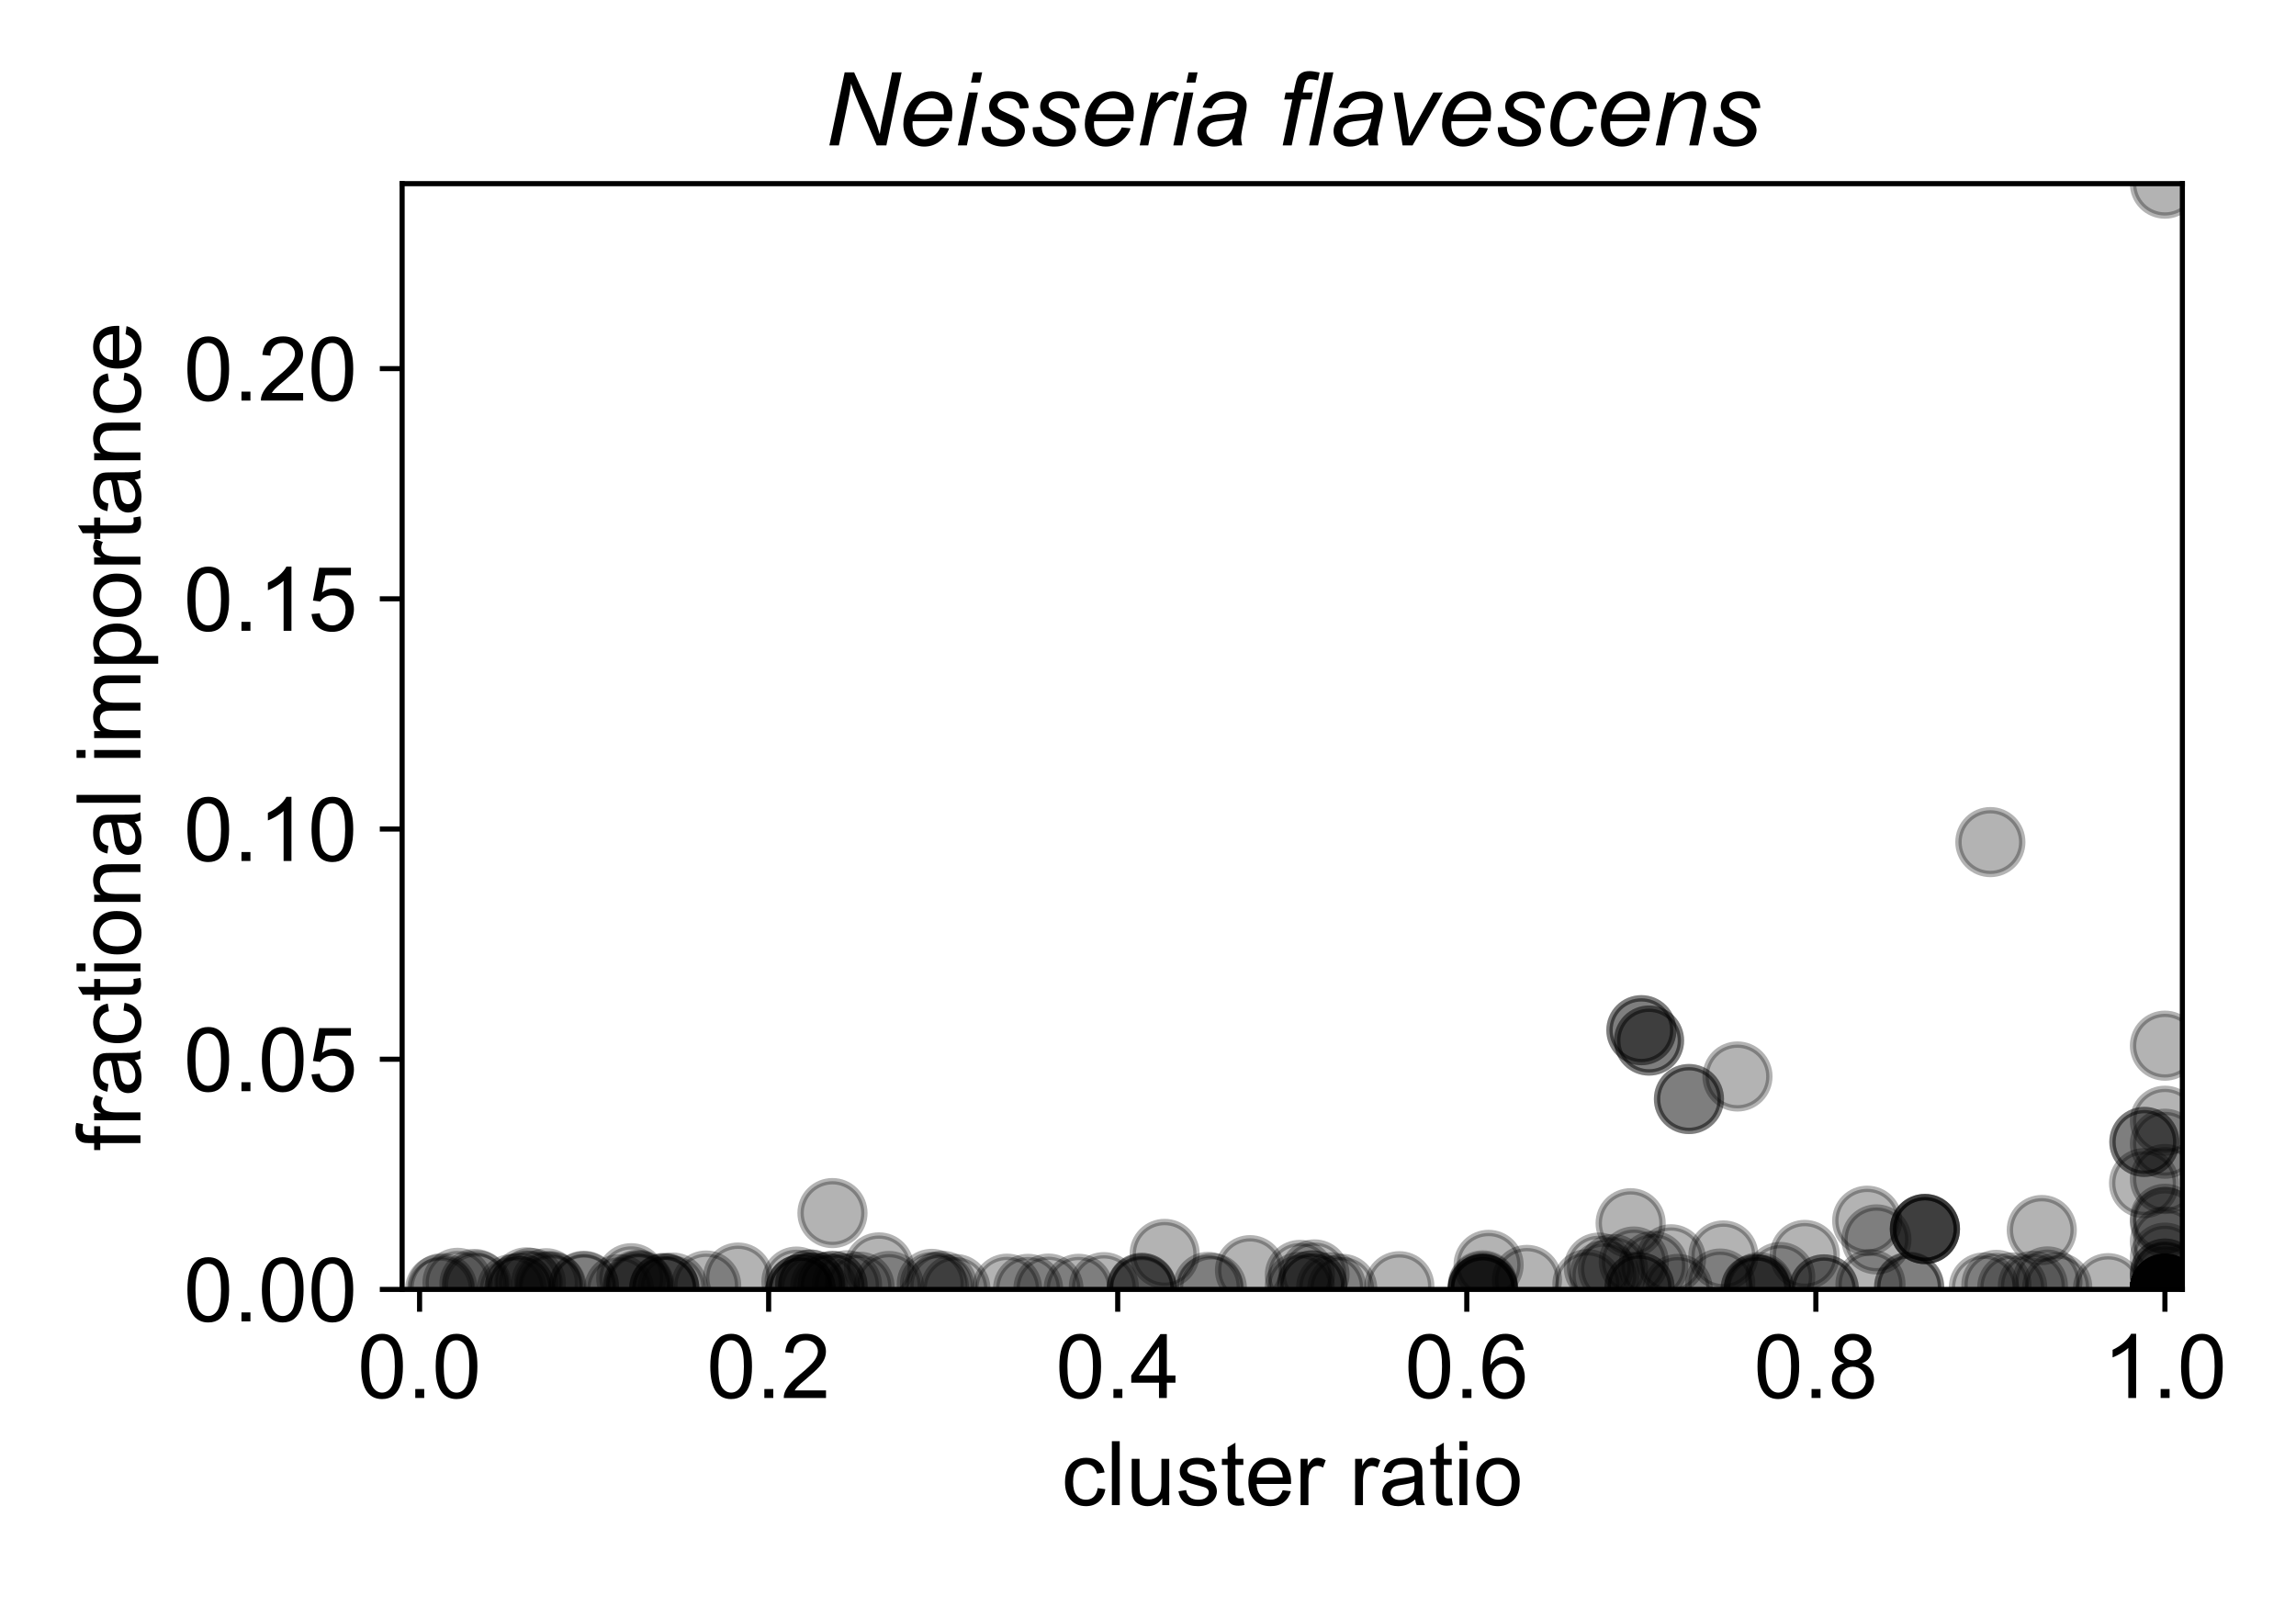<?xml version="1.0" encoding="utf-8" standalone="no"?>
<!DOCTYPE svg PUBLIC "-//W3C//DTD SVG 1.1//EN"
  "http://www.w3.org/Graphics/SVG/1.1/DTD/svg11.dtd">
<!-- Created with matplotlib (https://matplotlib.org/) -->
<svg height="252pt" version="1.1" viewBox="0 0 360 252" width="360pt" xmlns="http://www.w3.org/2000/svg" xmlns:xlink="http://www.w3.org/1999/xlink">
 <defs>
  <style type="text/css">
*{stroke-linecap:butt;stroke-linejoin:round;}
  </style>
 </defs>
 <g id="figure_1">
  <g id="patch_1">
   <path d="M 0 252 
L 360 252 
L 360 0 
L 0 0 
z
" style="fill:#ffffff;"/>
  </g>
  <g id="axes_1">
   <g id="patch_2">
    <path d="M 63.05 202.2 
L 342.185 202.2 
L 342.185 28.8 
L 63.05 28.8 
z
" style="fill:#ffffff;"/>
   </g>
   <g id="PathCollection_1">
    <defs>
     <path d="M 0 5 
C 1.326 5 2.598 4.473 3.536 3.536 
C 4.473 2.598 5 1.326 5 0 
C 5 -1.326 4.473 -2.598 3.536 -3.536 
C 2.598 -4.473 1.326 -5 0 -5 
C -1.326 -5 -2.598 -4.473 -3.536 -3.536 
C -4.473 -2.598 -5 -1.326 -5 0 
C -5 1.326 -4.473 2.598 -3.536 3.536 
C -2.598 4.473 -1.326 5 0 5 
z
" id="mc95919afbd" style="stroke:#000000;stroke-opacity:0.3;"/>
    </defs>
    <g clip-path="url(#p72f6085688)">
     <use style="fill-opacity:0.3;stroke:#000000;stroke-opacity:0.3;" x="339.449" xlink:href="#mc95919afbd" y="202.146"/>
     <use style="fill-opacity:0.3;stroke:#000000;stroke-opacity:0.3;" x="179.02" xlink:href="#mc95919afbd" y="201.962"/>
     <use style="fill-opacity:0.3;stroke:#000000;stroke-opacity:0.3;" x="339.449" xlink:href="#mc95919afbd" y="202.14"/>
     <use style="fill-opacity:0.3;stroke:#000000;stroke-opacity:0.3;" x="339.449" xlink:href="#mc95919afbd" y="202.019"/>
     <use style="fill-opacity:0.3;stroke:#000000;stroke-opacity:0.3;" x="195.995" xlink:href="#mc95919afbd" y="199.182"/>
     <use style="fill-opacity:0.3;stroke:#000000;stroke-opacity:0.3;" x="98.975" xlink:href="#mc95919afbd" y="200.442"/>
     <use style="fill-opacity:0.3;stroke:#000000;stroke-opacity:0.3;" x="339.449" xlink:href="#mc95919afbd" y="202.2"/>
     <use style="fill-opacity:0.3;stroke:#000000;stroke-opacity:0.3;" x="219.41" xlink:href="#mc95919afbd" y="201.699"/>
     <use style="fill-opacity:0.3;stroke:#000000;stroke-opacity:0.3;" x="115.721" xlink:href="#mc95919afbd" y="200.34"/>
     <use style="fill-opacity:0.3;stroke:#000000;stroke-opacity:0.3;" x="250.688" xlink:href="#mc95919afbd" y="198.779"/>
     <use style="fill-opacity:0.3;stroke:#000000;stroke-opacity:0.3;" x="339.449" xlink:href="#mc95919afbd" y="199.71"/>
     <use style="fill-opacity:0.3;stroke:#000000;stroke-opacity:0.3;" x="161.194" xlink:href="#mc95919afbd" y="202.112"/>
     <use style="fill-opacity:0.3;stroke:#000000;stroke-opacity:0.3;" x="205.758" xlink:href="#mc95919afbd" y="201.567"/>
     <use style="fill-opacity:0.3;stroke:#000000;stroke-opacity:0.3;" x="179.02" xlink:href="#mc95919afbd" y="202.118"/>
     <use style="fill-opacity:0.3;stroke:#000000;stroke-opacity:0.3;" x="256.17" xlink:href="#mc95919afbd" y="197.822"/>
     <use style="fill-opacity:0.3;stroke:#000000;stroke-opacity:0.3;" x="339.449" xlink:href="#mc95919afbd" y="202.105"/>
     <use style="fill-opacity:0.3;stroke:#000000;stroke-opacity:0.3;" x="339.449" xlink:href="#mc95919afbd" y="202.184"/>
     <use style="fill-opacity:0.3;stroke:#000000;stroke-opacity:0.3;" x="285.972" xlink:href="#mc95919afbd" y="202.2"/>
     <use style="fill-opacity:0.3;stroke:#000000;stroke-opacity:0.3;" x="339.449" xlink:href="#mc95919afbd" y="202.166"/>
     <use style="fill-opacity:0.3;stroke:#000000;stroke-opacity:0.3;" x="312.078" xlink:href="#mc95919afbd" y="132.053"/>
     <use style="fill-opacity:0.3;stroke:#000000;stroke-opacity:0.3;" x="339.449" xlink:href="#mc95919afbd" y="202.2"/>
     <use style="fill-opacity:0.3;stroke:#000000;stroke-opacity:0.3;" x="263.054" xlink:href="#mc95919afbd" y="202.126"/>
     <use style="fill-opacity:0.3;stroke:#000000;stroke-opacity:0.3;" x="206.105" xlink:href="#mc95919afbd" y="199.848"/>
     <use style="fill-opacity:0.3;stroke:#000000;stroke-opacity:0.3;" x="251.557" xlink:href="#mc95919afbd" y="199.989"/>
     <use style="fill-opacity:0.3;stroke:#000000;stroke-opacity:0.3;" x="125.543" xlink:href="#mc95919afbd" y="202.2"/>
     <use style="fill-opacity:0.3;stroke:#000000;stroke-opacity:0.3;" x="320.138" xlink:href="#mc95919afbd" y="192.887"/>
     <use style="fill-opacity:0.3;stroke:#000000;stroke-opacity:0.3;" x="100.279" xlink:href="#mc95919afbd" y="201.644"/>
     <use style="fill-opacity:0.3;stroke:#000000;stroke-opacity:0.3;" x="91.553" xlink:href="#mc95919afbd" y="201.726"/>
     <use style="fill-opacity:0.3;stroke:#000000;stroke-opacity:0.3;" x="279.13" xlink:href="#mc95919afbd" y="200.25"/>
     <use style="fill-opacity:0.3;stroke:#000000;stroke-opacity:0.3;" x="100.034" xlink:href="#mc95919afbd" y="201.647"/>
     <use style="fill-opacity:0.3;stroke:#000000;stroke-opacity:0.3;" x="127.041" xlink:href="#mc95919afbd" y="201.443"/>
     <use style="fill-opacity:0.3;stroke:#000000;stroke-opacity:0.3;" x="259.234" xlink:href="#mc95919afbd" y="198.515"/>
     <use style="fill-opacity:0.3;stroke:#000000;stroke-opacity:0.3;" x="282.978" xlink:href="#mc95919afbd" y="196.789"/>
     <use style="fill-opacity:0.3;stroke:#000000;stroke-opacity:0.3;" x="339.449" xlink:href="#mc95919afbd" y="202.179"/>
     <use style="fill-opacity:0.3;stroke:#000000;stroke-opacity:0.3;" x="301.817" xlink:href="#mc95919afbd" y="192.726"/>
     <use style="fill-opacity:0.3;stroke:#000000;stroke-opacity:0.3;" x="270.217" xlink:href="#mc95919afbd" y="196.87"/>
     <use style="fill-opacity:0.3;stroke:#000000;stroke-opacity:0.3;" x="130.527" xlink:href="#mc95919afbd" y="190.229"/>
     <use style="fill-opacity:0.3;stroke:#000000;stroke-opacity:0.3;" x="275.277" xlink:href="#mc95919afbd" y="202.16"/>
     <use style="fill-opacity:0.3;stroke:#000000;stroke-opacity:0.3;" x="339.449" xlink:href="#mc95919afbd" y="202.193"/>
     <use style="fill-opacity:0.3;stroke:#000000;stroke-opacity:0.3;" x="275.277" xlink:href="#mc95919afbd" y="202.149"/>
     <use style="fill-opacity:0.3;stroke:#000000;stroke-opacity:0.3;" x="272.425" xlink:href="#mc95919afbd" y="168.808"/>
     <use style="fill-opacity:0.3;stroke:#000000;stroke-opacity:0.3;" x="339.449" xlink:href="#mc95919afbd" y="199.71"/>
     <use style="fill-opacity:0.3;stroke:#000000;stroke-opacity:0.3;" x="232.496" xlink:href="#mc95919afbd" y="201.564"/>
     <use style="fill-opacity:0.3;stroke:#000000;stroke-opacity:0.3;" x="339.449" xlink:href="#mc95919afbd" y="202.2"/>
     <use style="fill-opacity:0.3;stroke:#000000;stroke-opacity:0.3;" x="232.496" xlink:href="#mc95919afbd" y="202.175"/>
     <use style="fill-opacity:0.3;stroke:#000000;stroke-opacity:0.3;" x="339.449" xlink:href="#mc95919afbd" y="202.131"/>
     <use style="fill-opacity:0.3;stroke:#000000;stroke-opacity:0.3;" x="301.817" xlink:href="#mc95919afbd" y="192.726"/>
     <use style="fill-opacity:0.3;stroke:#000000;stroke-opacity:0.3;" x="301.817" xlink:href="#mc95919afbd" y="192.726"/>
     <use style="fill-opacity:0.3;stroke:#000000;stroke-opacity:0.3;" x="339.449" xlink:href="#mc95919afbd" y="202.131"/>
     <use style="fill-opacity:0.3;stroke:#000000;stroke-opacity:0.3;" x="264.819" xlink:href="#mc95919afbd" y="172.344"/>
     <use style="fill-opacity:0.3;stroke:#000000;stroke-opacity:0.3;" x="80.25" xlink:href="#mc95919afbd" y="202.147"/>
     <use style="fill-opacity:0.3;stroke:#000000;stroke-opacity:0.3;" x="301.817" xlink:href="#mc95919afbd" y="192.726"/>
     <use style="fill-opacity:0.3;stroke:#000000;stroke-opacity:0.3;" x="269.717" xlink:href="#mc95919afbd" y="201.279"/>
     <use style="fill-opacity:0.3;stroke:#000000;stroke-opacity:0.3;" x="275.792" xlink:href="#mc95919afbd" y="202.193"/>
     <use style="fill-opacity:0.3;stroke:#000000;stroke-opacity:0.3;" x="74.38" xlink:href="#mc95919afbd" y="201.338"/>
     <use style="fill-opacity:0.3;stroke:#000000;stroke-opacity:0.3;" x="71.735" xlink:href="#mc95919afbd" y="201.167"/>
     <use style="fill-opacity:0.3;stroke:#000000;stroke-opacity:0.3;" x="190.011" xlink:href="#mc95919afbd" y="201.986"/>
     <use style="fill-opacity:0.3;stroke:#000000;stroke-opacity:0.3;" x="339.449" xlink:href="#mc95919afbd" y="202.189"/>
     <use style="fill-opacity:0.3;stroke:#000000;stroke-opacity:0.3;" x="189.401" xlink:href="#mc95919afbd" y="201.808"/>
     <use style="fill-opacity:0.3;stroke:#000000;stroke-opacity:0.3;" x="83.224" xlink:href="#mc95919afbd" y="201.177"/>
     <use style="fill-opacity:0.3;stroke:#000000;stroke-opacity:0.3;" x="339.449" xlink:href="#mc95919afbd" y="202.2"/>
     <use style="fill-opacity:0.3;stroke:#000000;stroke-opacity:0.3;" x="315.509" xlink:href="#mc95919afbd" y="201.89"/>
     <use style="fill-opacity:0.3;stroke:#000000;stroke-opacity:0.3;" x="182.608" xlink:href="#mc95919afbd" y="196.631"/>
     <use style="fill-opacity:0.3;stroke:#000000;stroke-opacity:0.3;" x="339.449" xlink:href="#mc95919afbd" y="202.152"/>
     <use style="fill-opacity:0.3;stroke:#000000;stroke-opacity:0.3;" x="110.726" xlink:href="#mc95919afbd" y="201.589"/>
     <use style="fill-opacity:0.3;stroke:#000000;stroke-opacity:0.3;" x="129.381" xlink:href="#mc95919afbd" y="201.87"/>
     <use style="fill-opacity:0.3;stroke:#000000;stroke-opacity:0.3;" x="233.405" xlink:href="#mc95919afbd" y="198.348"/>
     <use style="fill-opacity:0.3;stroke:#000000;stroke-opacity:0.3;" x="232.496" xlink:href="#mc95919afbd" y="202.123"/>
     <use style="fill-opacity:0.3;stroke:#000000;stroke-opacity:0.3;" x="257.069" xlink:href="#mc95919afbd" y="201.872"/>
     <use style="fill-opacity:0.3;stroke:#000000;stroke-opacity:0.3;" x="81.471" xlink:href="#mc95919afbd" y="201.976"/>
     <use style="fill-opacity:0.3;stroke:#000000;stroke-opacity:0.3;" x="275.792" xlink:href="#mc95919afbd" y="201.846"/>
     <use style="fill-opacity:0.3;stroke:#000000;stroke-opacity:0.3;" x="322.561" xlink:href="#mc95919afbd" y="201.866"/>
     <use style="fill-opacity:0.3;stroke:#000000;stroke-opacity:0.3;" x="339.449" xlink:href="#mc95919afbd" y="202.162"/>
     <use style="fill-opacity:0.3;stroke:#000000;stroke-opacity:0.3;" x="104.153" xlink:href="#mc95919afbd" y="202.058"/>
     <use style="fill-opacity:0.3;stroke:#000000;stroke-opacity:0.3;" x="339.449" xlink:href="#mc95919afbd" y="179.352"/>
     <use style="fill-opacity:0.3;stroke:#000000;stroke-opacity:0.3;" x="339.449" xlink:href="#mc95919afbd" y="175.747"/>
     <use style="fill-opacity:0.3;stroke:#000000;stroke-opacity:0.3;" x="339.449" xlink:href="#mc95919afbd" y="197.214"/>
     <use style="fill-opacity:0.3;stroke:#000000;stroke-opacity:0.3;" x="339.449" xlink:href="#mc95919afbd" y="191.645"/>
     <use style="fill-opacity:0.3;stroke:#000000;stroke-opacity:0.3;" x="339.449" xlink:href="#mc95919afbd" y="184.888"/>
     <use style="fill-opacity:0.3;stroke:#000000;stroke-opacity:0.3;" x="339.449" xlink:href="#mc95919afbd" y="163.975"/>
     <use style="fill-opacity:0.3;stroke:#000000;stroke-opacity:0.3;" x="339.449" xlink:href="#mc95919afbd" y="194.676"/>
     <use style="fill-opacity:0.3;stroke:#000000;stroke-opacity:0.3;" x="339.449" xlink:href="#mc95919afbd" y="191.12"/>
     <use style="fill-opacity:0.3;stroke:#000000;stroke-opacity:0.3;" x="299.341" xlink:href="#mc95919afbd" y="201.879"/>
     <use style="fill-opacity:0.3;stroke:#000000;stroke-opacity:0.3;" x="339.449" xlink:href="#mc95919afbd" y="202.2"/>
     <use style="fill-opacity:0.3;stroke:#000000;stroke-opacity:0.3;" x="336.175" xlink:href="#mc95919afbd" y="185.532"/>
     <use style="fill-opacity:0.3;stroke:#000000;stroke-opacity:0.3;" x="294.209" xlink:href="#mc95919afbd" y="194.353"/>
     <use style="fill-opacity:0.3;stroke:#000000;stroke-opacity:0.3;" x="258.563" xlink:href="#mc95919afbd" y="163.176"/>
     <use style="fill-opacity:0.3;stroke:#000000;stroke-opacity:0.3;" x="336.222" xlink:href="#mc95919afbd" y="179.069"/>
     <use style="fill-opacity:0.3;stroke:#000000;stroke-opacity:0.3;" x="258.563" xlink:href="#mc95919afbd" y="163.176"/>
     <use style="fill-opacity:0.3;stroke:#000000;stroke-opacity:0.3;" x="336.222" xlink:href="#mc95919afbd" y="179.069"/>
     <use style="fill-opacity:0.3;stroke:#000000;stroke-opacity:0.3;" x="157.909" xlink:href="#mc95919afbd" y="202.086"/>
     <use style="fill-opacity:0.3;stroke:#000000;stroke-opacity:0.3;" x="285.972" xlink:href="#mc95919afbd" y="202.182"/>
     <use style="fill-opacity:0.3;stroke:#000000;stroke-opacity:0.3;" x="321.022" xlink:href="#mc95919afbd" y="200.946"/>
     <use style="fill-opacity:0.3;stroke:#000000;stroke-opacity:0.3;" x="339.449" xlink:href="#mc95919afbd" y="202.155"/>
     <use style="fill-opacity:0.3;stroke:#000000;stroke-opacity:0.3;" x="339.449" xlink:href="#mc95919afbd" y="202.108"/>
     <use style="fill-opacity:0.3;stroke:#000000;stroke-opacity:0.3;" x="203.803" xlink:href="#mc95919afbd" y="201.797"/>
     <use style="fill-opacity:0.3;stroke:#000000;stroke-opacity:0.3;" x="339.449" xlink:href="#mc95919afbd" y="202.183"/>
     <use style="fill-opacity:0.3;stroke:#000000;stroke-opacity:0.3;" x="311.061" xlink:href="#mc95919afbd" y="201.895"/>
     <use style="fill-opacity:0.3;stroke:#000000;stroke-opacity:0.3;" x="104.153" xlink:href="#mc95919afbd" y="202.058"/>
     <use style="fill-opacity:0.3;stroke:#000000;stroke-opacity:0.3;" x="257.359" xlink:href="#mc95919afbd" y="161.549"/>
     <use style="fill-opacity:0.3;stroke:#000000;stroke-opacity:0.3;" x="257.359" xlink:href="#mc95919afbd" y="161.549"/>
     <use style="fill-opacity:0.3;stroke:#000000;stroke-opacity:0.3;" x="313.025" xlink:href="#mc95919afbd" y="201.487"/>
     <use style="fill-opacity:0.3;stroke:#000000;stroke-opacity:0.3;" x="91.538" xlink:href="#mc95919afbd" y="201.629"/>
     <use style="fill-opacity:0.3;stroke:#000000;stroke-opacity:0.3;" x="339.449" xlink:href="#mc95919afbd" y="200.404"/>
     <use style="fill-opacity:0.3;stroke:#000000;stroke-opacity:0.3;" x="86.488" xlink:href="#mc95919afbd" y="201.833"/>
     <use style="fill-opacity:0.3;stroke:#000000;stroke-opacity:0.3;" x="100.056" xlink:href="#mc95919afbd" y="201.452"/>
     <use style="fill-opacity:0.3;stroke:#000000;stroke-opacity:0.3;" x="164.393" xlink:href="#mc95919afbd" y="202.067"/>
     <use style="fill-opacity:0.3;stroke:#000000;stroke-opacity:0.3;" x="203.82" xlink:href="#mc95919afbd" y="199.924"/>
     <use style="fill-opacity:0.3;stroke:#000000;stroke-opacity:0.3;" x="134.768" xlink:href="#mc95919afbd" y="201.774"/>
     <use style="fill-opacity:0.3;stroke:#000000;stroke-opacity:0.3;" x="132.812" xlink:href="#mc95919afbd" y="201.548"/>
     <use style="fill-opacity:0.3;stroke:#000000;stroke-opacity:0.3;" x="264.819" xlink:href="#mc95919afbd" y="172.344"/>
     <use style="fill-opacity:0.3;stroke:#000000;stroke-opacity:0.3;" x="339.449" xlink:href="#mc95919afbd" y="202.193"/>
     <use style="fill-opacity:0.3;stroke:#000000;stroke-opacity:0.3;" x="339.449" xlink:href="#mc95919afbd" y="28.8"/>
     <use style="fill-opacity:0.3;stroke:#000000;stroke-opacity:0.3;" x="339.449" xlink:href="#mc95919afbd" y="202.2"/>
     <use style="fill-opacity:0.3;stroke:#000000;stroke-opacity:0.3;" x="292.767" xlink:href="#mc95919afbd" y="191.425"/>
     <use style="fill-opacity:0.3;stroke:#000000;stroke-opacity:0.3;" x="255.675" xlink:href="#mc95919afbd" y="191.818"/>
     <use style="fill-opacity:0.3;stroke:#000000;stroke-opacity:0.3;" x="232.496" xlink:href="#mc95919afbd" y="202.123"/>
     <use style="fill-opacity:0.3;stroke:#000000;stroke-opacity:0.3;" x="81.471" xlink:href="#mc95919afbd" y="201.976"/>
     <use style="fill-opacity:0.3;stroke:#000000;stroke-opacity:0.3;" x="257.069" xlink:href="#mc95919afbd" y="201.872"/>
     <use style="fill-opacity:0.3;stroke:#000000;stroke-opacity:0.3;" x="252.904" xlink:href="#mc95919afbd" y="198.996"/>
     <use style="fill-opacity:0.3;stroke:#000000;stroke-opacity:0.3;" x="339.449" xlink:href="#mc95919afbd" y="202.189"/>
     <use style="fill-opacity:0.3;stroke:#000000;stroke-opacity:0.3;" x="262" xlink:href="#mc95919afbd" y="197.476"/>
     <use style="fill-opacity:0.3;stroke:#000000;stroke-opacity:0.3;" x="339.449" xlink:href="#mc95919afbd" y="202.193"/>
     <use style="fill-opacity:0.3;stroke:#000000;stroke-opacity:0.3;" x="125.543" xlink:href="#mc95919afbd" y="202.2"/>
     <use style="fill-opacity:0.3;stroke:#000000;stroke-opacity:0.3;" x="339.449" xlink:href="#mc95919afbd" y="202.199"/>
     <use style="fill-opacity:0.3;stroke:#000000;stroke-opacity:0.3;" x="339.449" xlink:href="#mc95919afbd" y="202.135"/>
     <use style="fill-opacity:0.3;stroke:#000000;stroke-opacity:0.3;" x="137.819" xlink:href="#mc95919afbd" y="198.747"/>
     <use style="fill-opacity:0.3;stroke:#000000;stroke-opacity:0.3;" x="74.755" xlink:href="#mc95919afbd" y="201.535"/>
     <use style="fill-opacity:0.3;stroke:#000000;stroke-opacity:0.3;" x="97.063" xlink:href="#mc95919afbd" y="202.172"/>
     <use style="fill-opacity:0.3;stroke:#000000;stroke-opacity:0.3;" x="232.496" xlink:href="#mc95919afbd" y="201.761"/>
     <use style="fill-opacity:0.3;stroke:#000000;stroke-opacity:0.3;" x="69.011" xlink:href="#mc95919afbd" y="202.189"/>
     <use style="fill-opacity:0.3;stroke:#000000;stroke-opacity:0.3;" x="147.741" xlink:href="#mc95919afbd" y="201.629"/>
     <use style="fill-opacity:0.3;stroke:#000000;stroke-opacity:0.3;" x="232.496" xlink:href="#mc95919afbd" y="202.077"/>
     <use style="fill-opacity:0.3;stroke:#000000;stroke-opacity:0.3;" x="339.449" xlink:href="#mc95919afbd" y="202.2"/>
     <use style="fill-opacity:0.3;stroke:#000000;stroke-opacity:0.3;" x="330.536" xlink:href="#mc95919afbd" y="202.001"/>
     <use style="fill-opacity:0.3;stroke:#000000;stroke-opacity:0.3;" x="339.449" xlink:href="#mc95919afbd" y="202.2"/>
     <use style="fill-opacity:0.3;stroke:#000000;stroke-opacity:0.3;" x="293.28" xlink:href="#mc95919afbd" y="201.407"/>
     <use style="fill-opacity:0.3;stroke:#000000;stroke-opacity:0.3;" x="179.02" xlink:href="#mc95919afbd" y="201.962"/>
     <use style="fill-opacity:0.3;stroke:#000000;stroke-opacity:0.3;" x="105.49" xlink:href="#mc95919afbd" y="201.911"/>
     <use style="fill-opacity:0.3;stroke:#000000;stroke-opacity:0.3;" x="85.635" xlink:href="#mc95919afbd" y="201.23"/>
     <use style="fill-opacity:0.3;stroke:#000000;stroke-opacity:0.3;" x="239.417" xlink:href="#mc95919afbd" y="200.708"/>
     <use style="fill-opacity:0.3;stroke:#000000;stroke-opacity:0.3;" x="339.449" xlink:href="#mc95919afbd" y="202.199"/>
     <use style="fill-opacity:0.3;stroke:#000000;stroke-opacity:0.3;" x="104.153" xlink:href="#mc95919afbd" y="201.947"/>
     <use style="fill-opacity:0.3;stroke:#000000;stroke-opacity:0.3;" x="173.078" xlink:href="#mc95919afbd" y="201.844"/>
     <use style="fill-opacity:0.3;stroke:#000000;stroke-opacity:0.3;" x="127.454" xlink:href="#mc95919afbd" y="201.932"/>
     <use style="fill-opacity:0.3;stroke:#000000;stroke-opacity:0.3;" x="127.029" xlink:href="#mc95919afbd" y="201.423"/>
     <use style="fill-opacity:0.3;stroke:#000000;stroke-opacity:0.3;" x="299.341" xlink:href="#mc95919afbd" y="201.777"/>
     <use style="fill-opacity:0.3;stroke:#000000;stroke-opacity:0.3;" x="86.291" xlink:href="#mc95919afbd" y="201.665"/>
     <use style="fill-opacity:0.3;stroke:#000000;stroke-opacity:0.3;" x="169.124" xlink:href="#mc95919afbd" y="202.102"/>
     <use style="fill-opacity:0.3;stroke:#000000;stroke-opacity:0.3;" x="146.103" xlink:href="#mc95919afbd" y="201.33"/>
     <use style="fill-opacity:0.3;stroke:#000000;stroke-opacity:0.3;" x="339.449" xlink:href="#mc95919afbd" y="202.189"/>
     <use style="fill-opacity:0.3;stroke:#000000;stroke-opacity:0.3;" x="208.729" xlink:href="#mc95919afbd" y="201.875"/>
     <use style="fill-opacity:0.3;stroke:#000000;stroke-opacity:0.3;" x="339.449" xlink:href="#mc95919afbd" y="202.107"/>
     <use style="fill-opacity:0.3;stroke:#000000;stroke-opacity:0.3;" x="339.449" xlink:href="#mc95919afbd" y="202.055"/>
     <use style="fill-opacity:0.3;stroke:#000000;stroke-opacity:0.3;" x="139.385" xlink:href="#mc95919afbd" y="201.662"/>
     <use style="fill-opacity:0.3;stroke:#000000;stroke-opacity:0.3;" x="318.748" xlink:href="#mc95919afbd" y="201.64"/>
     <use style="fill-opacity:0.3;stroke:#000000;stroke-opacity:0.3;" x="339.449" xlink:href="#mc95919afbd" y="202.093"/>
     <use style="fill-opacity:0.3;stroke:#000000;stroke-opacity:0.3;" x="82.519" xlink:href="#mc95919afbd" y="201.091"/>
     <use style="fill-opacity:0.3;stroke:#000000;stroke-opacity:0.3;" x="248.902" xlink:href="#mc95919afbd" y="201.367"/>
     <use style="fill-opacity:0.3;stroke:#000000;stroke-opacity:0.3;" x="205.758" xlink:href="#mc95919afbd" y="201.567"/>
     <use style="fill-opacity:0.3;stroke:#000000;stroke-opacity:0.3;" x="146.934" xlink:href="#mc95919afbd" y="201.82"/>
     <use style="fill-opacity:0.3;stroke:#000000;stroke-opacity:0.3;" x="69.362" xlink:href="#mc95919afbd" y="201.985"/>
     <use style="fill-opacity:0.3;stroke:#000000;stroke-opacity:0.3;" x="210.46" xlink:href="#mc95919afbd" y="202.115"/>
     <use style="fill-opacity:0.3;stroke:#000000;stroke-opacity:0.3;" x="339.449" xlink:href="#mc95919afbd" y="202.2"/>
     <use style="fill-opacity:0.3;stroke:#000000;stroke-opacity:0.3;" x="130.542" xlink:href="#mc95919afbd" y="201.658"/>
     <use style="fill-opacity:0.3;stroke:#000000;stroke-opacity:0.3;" x="130.542" xlink:href="#mc95919afbd" y="201.658"/>
     <use style="fill-opacity:0.3;stroke:#000000;stroke-opacity:0.3;" x="124.883" xlink:href="#mc95919afbd" y="200.971"/>
     <use style="fill-opacity:0.3;stroke:#000000;stroke-opacity:0.3;" x="125.543" xlink:href="#mc95919afbd" y="202.193"/>
     <use style="fill-opacity:0.3;stroke:#000000;stroke-opacity:0.3;" x="149.805" xlink:href="#mc95919afbd" y="202.13"/>
    </g>
   </g>
   <g id="matplotlib.axis_1">
    <g id="xtick_1">
     <g id="line2d_1">
      <defs>
       <path d="M 0 0 
L 0 3.5 
" id="mb530787a2e" style="stroke:#000000;stroke-width:0.8;"/>
      </defs>
      <g>
       <use style="stroke:#000000;stroke-width:0.8;" x="65.787" xlink:href="#mb530787a2e" y="202.2"/>
      </g>
     </g>
     <g id="text_1">
      <!-- 0.0 -->
      <defs>
       <path d="M 4.156 35.297 
Q 4.156 48 6.766 55.734 
Q 9.375 63.484 14.516 67.672 
Q 19.672 71.875 27.484 71.875 
Q 33.25 71.875 37.594 69.547 
Q 41.938 67.234 44.766 62.859 
Q 47.609 58.5 49.219 52.219 
Q 50.828 45.953 50.828 35.297 
Q 50.828 22.703 48.234 14.969 
Q 45.656 7.234 40.5 3 
Q 35.359 -1.219 27.484 -1.219 
Q 17.141 -1.219 11.234 6.203 
Q 4.156 15.141 4.156 35.297 
z
M 13.188 35.297 
Q 13.188 17.672 17.312 11.828 
Q 21.438 6 27.484 6 
Q 33.547 6 37.672 11.859 
Q 41.797 17.719 41.797 35.297 
Q 41.797 52.984 37.672 58.781 
Q 33.547 64.594 27.391 64.594 
Q 21.344 64.594 17.719 59.469 
Q 13.188 52.938 13.188 35.297 
z
" id="ArialMT-48"/>
       <path d="M 9.078 0 
L 9.078 10.016 
L 19.094 10.016 
L 19.094 0 
z
" id="ArialMT-46"/>
      </defs>
      <g transform="translate(56.057 219.221)scale(0.14 -0.14)">
       <use xlink:href="#ArialMT-48"/>
       <use x="55.615" xlink:href="#ArialMT-46"/>
       <use x="83.398" xlink:href="#ArialMT-48"/>
      </g>
     </g>
    </g>
    <g id="xtick_2">
     <g id="line2d_2">
      <g>
       <use style="stroke:#000000;stroke-width:0.8;" x="120.519" xlink:href="#mb530787a2e" y="202.2"/>
      </g>
     </g>
     <g id="text_2">
      <!-- 0.2 -->
      <defs>
       <path d="M 50.344 8.453 
L 50.344 0 
L 3.031 0 
Q 2.938 3.172 4.047 6.109 
Q 5.859 10.938 9.828 15.625 
Q 13.812 20.312 21.344 26.469 
Q 33.016 36.031 37.109 41.625 
Q 41.219 47.219 41.219 52.203 
Q 41.219 57.422 37.469 61 
Q 33.734 64.594 27.734 64.594 
Q 21.391 64.594 17.578 60.781 
Q 13.766 56.984 13.719 50.25 
L 4.688 51.172 
Q 5.609 61.281 11.656 66.578 
Q 17.719 71.875 27.938 71.875 
Q 38.234 71.875 44.234 66.156 
Q 50.25 60.453 50.25 52 
Q 50.25 47.703 48.484 43.547 
Q 46.734 39.406 42.656 34.812 
Q 38.578 30.219 29.109 22.219 
Q 21.188 15.578 18.938 13.203 
Q 16.703 10.844 15.234 8.453 
z
" id="ArialMT-50"/>
      </defs>
      <g transform="translate(110.789 219.221)scale(0.14 -0.14)">
       <use xlink:href="#ArialMT-48"/>
       <use x="55.615" xlink:href="#ArialMT-46"/>
       <use x="83.398" xlink:href="#ArialMT-50"/>
      </g>
     </g>
    </g>
    <g id="xtick_3">
     <g id="line2d_3">
      <g>
       <use style="stroke:#000000;stroke-width:0.8;" x="175.251" xlink:href="#mb530787a2e" y="202.2"/>
      </g>
     </g>
     <g id="text_3">
      <!-- 0.4 -->
      <defs>
       <path d="M 32.328 0 
L 32.328 17.141 
L 1.266 17.141 
L 1.266 25.203 
L 33.938 71.578 
L 41.109 71.578 
L 41.109 25.203 
L 50.781 25.203 
L 50.781 17.141 
L 41.109 17.141 
L 41.109 0 
z
M 32.328 25.203 
L 32.328 57.469 
L 9.906 25.203 
z
" id="ArialMT-52"/>
      </defs>
      <g transform="translate(165.521 219.221)scale(0.14 -0.14)">
       <use xlink:href="#ArialMT-48"/>
       <use x="55.615" xlink:href="#ArialMT-46"/>
       <use x="83.398" xlink:href="#ArialMT-52"/>
      </g>
     </g>
    </g>
    <g id="xtick_4">
     <g id="line2d_4">
      <g>
       <use style="stroke:#000000;stroke-width:0.8;" x="229.984" xlink:href="#mb530787a2e" y="202.2"/>
      </g>
     </g>
     <g id="text_4">
      <!-- 0.6 -->
      <defs>
       <path d="M 49.75 54.047 
L 41.016 53.375 
Q 39.844 58.547 37.703 60.891 
Q 34.125 64.656 28.906 64.656 
Q 24.703 64.656 21.531 62.312 
Q 17.391 59.281 14.984 53.469 
Q 12.594 47.656 12.5 36.922 
Q 15.672 41.75 20.266 44.094 
Q 24.859 46.438 29.891 46.438 
Q 38.672 46.438 44.844 39.969 
Q 51.031 33.5 51.031 23.25 
Q 51.031 16.5 48.125 10.719 
Q 45.219 4.938 40.141 1.859 
Q 35.062 -1.219 28.609 -1.219 
Q 17.625 -1.219 10.688 6.859 
Q 3.766 14.938 3.766 33.5 
Q 3.766 54.25 11.422 63.672 
Q 18.109 71.875 29.438 71.875 
Q 37.891 71.875 43.281 67.141 
Q 48.688 62.406 49.75 54.047 
z
M 13.875 23.188 
Q 13.875 18.656 15.797 14.5 
Q 17.719 10.359 21.188 8.172 
Q 24.656 6 28.469 6 
Q 34.031 6 38.031 10.484 
Q 42.047 14.984 42.047 22.703 
Q 42.047 30.125 38.078 34.391 
Q 34.125 38.672 28.125 38.672 
Q 22.172 38.672 18.016 34.391 
Q 13.875 30.125 13.875 23.188 
z
" id="ArialMT-54"/>
      </defs>
      <g transform="translate(220.254 219.221)scale(0.14 -0.14)">
       <use xlink:href="#ArialMT-48"/>
       <use x="55.615" xlink:href="#ArialMT-46"/>
       <use x="83.398" xlink:href="#ArialMT-54"/>
      </g>
     </g>
    </g>
    <g id="xtick_5">
     <g id="line2d_5">
      <g>
       <use style="stroke:#000000;stroke-width:0.8;" x="284.716" xlink:href="#mb530787a2e" y="202.2"/>
      </g>
     </g>
     <g id="text_5">
      <!-- 0.8 -->
      <defs>
       <path d="M 17.672 38.812 
Q 12.203 40.828 9.562 44.531 
Q 6.938 48.25 6.938 53.422 
Q 6.938 61.234 12.547 66.547 
Q 18.172 71.875 27.484 71.875 
Q 36.859 71.875 42.578 66.422 
Q 48.297 60.984 48.297 53.172 
Q 48.297 48.188 45.672 44.5 
Q 43.062 40.828 37.75 38.812 
Q 44.344 36.672 47.781 31.875 
Q 51.219 27.094 51.219 20.453 
Q 51.219 11.281 44.719 5.031 
Q 38.234 -1.219 27.641 -1.219 
Q 17.047 -1.219 10.547 5.047 
Q 4.047 11.328 4.047 20.703 
Q 4.047 27.688 7.594 32.391 
Q 11.141 37.109 17.672 38.812 
z
M 15.922 53.719 
Q 15.922 48.641 19.188 45.406 
Q 22.469 42.188 27.688 42.188 
Q 32.766 42.188 36.016 45.375 
Q 39.266 48.578 39.266 53.219 
Q 39.266 58.062 35.906 61.359 
Q 32.562 64.656 27.594 64.656 
Q 22.562 64.656 19.234 61.422 
Q 15.922 58.203 15.922 53.719 
z
M 13.094 20.656 
Q 13.094 16.891 14.875 13.375 
Q 16.656 9.859 20.172 7.922 
Q 23.688 6 27.734 6 
Q 34.031 6 38.125 10.047 
Q 42.234 14.109 42.234 20.359 
Q 42.234 26.703 38.016 30.859 
Q 33.797 35.016 27.438 35.016 
Q 21.234 35.016 17.156 30.906 
Q 13.094 26.812 13.094 20.656 
z
" id="ArialMT-56"/>
      </defs>
      <g transform="translate(274.986 219.221)scale(0.14 -0.14)">
       <use xlink:href="#ArialMT-48"/>
       <use x="55.615" xlink:href="#ArialMT-46"/>
       <use x="83.398" xlink:href="#ArialMT-56"/>
      </g>
     </g>
    </g>
    <g id="xtick_6">
     <g id="line2d_6">
      <g>
       <use style="stroke:#000000;stroke-width:0.8;" x="339.449" xlink:href="#mb530787a2e" y="202.2"/>
      </g>
     </g>
     <g id="text_6">
      <!-- 1.0 -->
      <defs>
       <path d="M 37.25 0 
L 28.469 0 
L 28.469 56 
Q 25.297 52.984 20.141 49.953 
Q 14.984 46.922 10.891 45.406 
L 10.891 53.906 
Q 18.266 57.375 23.781 62.297 
Q 29.297 67.234 31.594 71.875 
L 37.25 71.875 
z
" id="ArialMT-49"/>
      </defs>
      <g transform="translate(329.719 219.221)scale(0.14 -0.14)">
       <use xlink:href="#ArialMT-49"/>
       <use x="55.615" xlink:href="#ArialMT-46"/>
       <use x="83.398" xlink:href="#ArialMT-48"/>
      </g>
     </g>
    </g>
    <g id="text_7">
     <!-- cluster ratio -->
     <defs>
      <path d="M 40.438 19 
L 49.078 17.875 
Q 47.656 8.938 41.812 3.875 
Q 35.984 -1.172 27.484 -1.172 
Q 16.844 -1.172 10.375 5.781 
Q 3.906 12.75 3.906 25.734 
Q 3.906 34.125 6.688 40.422 
Q 9.469 46.734 15.156 49.875 
Q 20.844 53.031 27.547 53.031 
Q 35.984 53.031 41.359 48.75 
Q 46.734 44.484 48.25 36.625 
L 39.703 35.297 
Q 38.484 40.531 35.375 43.156 
Q 32.281 45.797 27.875 45.797 
Q 21.234 45.797 17.078 41.031 
Q 12.938 36.281 12.938 25.984 
Q 12.938 15.531 16.938 10.797 
Q 20.953 6.062 27.391 6.062 
Q 32.562 6.062 36.031 9.234 
Q 39.5 12.406 40.438 19 
z
" id="ArialMT-99"/>
      <path d="M 6.391 0 
L 6.391 71.578 
L 15.188 71.578 
L 15.188 0 
z
" id="ArialMT-108"/>
      <path d="M 40.578 0 
L 40.578 7.625 
Q 34.516 -1.172 24.125 -1.172 
Q 19.531 -1.172 15.547 0.578 
Q 11.578 2.344 9.641 5 
Q 7.719 7.672 6.938 11.531 
Q 6.391 14.109 6.391 19.734 
L 6.391 51.859 
L 15.188 51.859 
L 15.188 23.094 
Q 15.188 16.219 15.719 13.812 
Q 16.547 10.359 19.234 8.375 
Q 21.922 6.391 25.875 6.391 
Q 29.828 6.391 33.297 8.422 
Q 36.766 10.453 38.203 13.938 
Q 39.656 17.438 39.656 24.078 
L 39.656 51.859 
L 48.438 51.859 
L 48.438 0 
z
" id="ArialMT-117"/>
      <path d="M 3.078 15.484 
L 11.766 16.844 
Q 12.5 11.625 15.844 8.844 
Q 19.188 6.062 25.203 6.062 
Q 31.25 6.062 34.172 8.516 
Q 37.109 10.984 37.109 14.312 
Q 37.109 17.281 34.516 19 
Q 32.719 20.172 25.531 21.969 
Q 15.875 24.422 12.141 26.203 
Q 8.406 27.984 6.469 31.125 
Q 4.547 34.281 4.547 38.094 
Q 4.547 41.547 6.125 44.5 
Q 7.719 47.469 10.453 49.422 
Q 12.5 50.922 16.031 51.969 
Q 19.578 53.031 23.641 53.031 
Q 29.734 53.031 34.344 51.266 
Q 38.969 49.516 41.156 46.5 
Q 43.359 43.5 44.188 38.484 
L 35.594 37.312 
Q 35.016 41.312 32.203 43.547 
Q 29.391 45.797 24.266 45.797 
Q 18.219 45.797 15.625 43.797 
Q 13.031 41.797 13.031 39.109 
Q 13.031 37.406 14.109 36.031 
Q 15.188 34.625 17.484 33.688 
Q 18.797 33.203 25.25 31.453 
Q 34.578 28.953 38.25 27.359 
Q 41.938 25.781 44.031 22.75 
Q 46.141 19.734 46.141 15.234 
Q 46.141 10.844 43.578 6.953 
Q 41.016 3.078 36.172 0.953 
Q 31.344 -1.172 25.25 -1.172 
Q 15.141 -1.172 9.844 3.031 
Q 4.547 7.234 3.078 15.484 
z
" id="ArialMT-115"/>
      <path d="M 25.781 7.859 
L 27.047 0.094 
Q 23.344 -0.688 20.406 -0.688 
Q 15.625 -0.688 12.984 0.828 
Q 10.359 2.344 9.281 4.812 
Q 8.203 7.281 8.203 15.188 
L 8.203 45.016 
L 1.766 45.016 
L 1.766 51.859 
L 8.203 51.859 
L 8.203 64.703 
L 16.938 69.969 
L 16.938 51.859 
L 25.781 51.859 
L 25.781 45.016 
L 16.938 45.016 
L 16.938 14.703 
Q 16.938 10.938 17.406 9.859 
Q 17.875 8.797 18.922 8.156 
Q 19.969 7.516 21.922 7.516 
Q 23.391 7.516 25.781 7.859 
z
" id="ArialMT-116"/>
      <path d="M 42.094 16.703 
L 51.172 15.578 
Q 49.031 7.625 43.219 3.219 
Q 37.406 -1.172 28.375 -1.172 
Q 17 -1.172 10.328 5.828 
Q 3.656 12.844 3.656 25.484 
Q 3.656 38.578 10.391 45.797 
Q 17.141 53.031 27.875 53.031 
Q 38.281 53.031 44.875 45.953 
Q 51.469 38.875 51.469 26.031 
Q 51.469 25.25 51.422 23.688 
L 12.75 23.688 
Q 13.234 15.141 17.578 10.594 
Q 21.922 6.062 28.422 6.062 
Q 33.25 6.062 36.672 8.594 
Q 40.094 11.141 42.094 16.703 
z
M 13.234 30.906 
L 42.188 30.906 
Q 41.609 37.453 38.875 40.719 
Q 34.672 45.797 27.984 45.797 
Q 21.922 45.797 17.797 41.75 
Q 13.672 37.703 13.234 30.906 
z
" id="ArialMT-101"/>
      <path d="M 6.5 0 
L 6.5 51.859 
L 14.406 51.859 
L 14.406 44 
Q 17.438 49.516 20 51.266 
Q 22.562 53.031 25.641 53.031 
Q 30.078 53.031 34.672 50.203 
L 31.641 42.047 
Q 28.422 43.953 25.203 43.953 
Q 22.312 43.953 20.016 42.219 
Q 17.719 40.484 16.75 37.406 
Q 15.281 32.719 15.281 27.156 
L 15.281 0 
z
" id="ArialMT-114"/>
      <path id="ArialMT-32"/>
      <path d="M 40.438 6.391 
Q 35.547 2.25 31.031 0.531 
Q 26.516 -1.172 21.344 -1.172 
Q 12.797 -1.172 8.203 3 
Q 3.609 7.172 3.609 13.672 
Q 3.609 17.484 5.344 20.625 
Q 7.078 23.781 9.891 25.688 
Q 12.703 27.594 16.219 28.562 
Q 18.797 29.25 24.031 29.891 
Q 34.672 31.156 39.703 32.906 
Q 39.75 34.719 39.75 35.203 
Q 39.75 40.578 37.25 42.781 
Q 33.891 45.75 27.25 45.75 
Q 21.047 45.75 18.094 43.578 
Q 15.141 41.406 13.719 35.891 
L 5.125 37.062 
Q 6.297 42.578 8.984 45.969 
Q 11.672 49.359 16.75 51.188 
Q 21.828 53.031 28.516 53.031 
Q 35.156 53.031 39.297 51.469 
Q 43.453 49.906 45.406 47.531 
Q 47.359 45.172 48.141 41.547 
Q 48.578 39.312 48.578 33.453 
L 48.578 21.734 
Q 48.578 9.469 49.141 6.219 
Q 49.703 2.984 51.375 0 
L 42.188 0 
Q 40.828 2.734 40.438 6.391 
z
M 39.703 26.031 
Q 34.906 24.078 25.344 22.703 
Q 19.922 21.922 17.672 20.938 
Q 15.438 19.969 14.203 18.094 
Q 12.984 16.219 12.984 13.922 
Q 12.984 10.406 15.641 8.062 
Q 18.312 5.719 23.438 5.719 
Q 28.516 5.719 32.469 7.938 
Q 36.422 10.156 38.281 14.016 
Q 39.703 17 39.703 22.797 
z
" id="ArialMT-97"/>
      <path d="M 6.641 61.469 
L 6.641 71.578 
L 15.438 71.578 
L 15.438 61.469 
z
M 6.641 0 
L 6.641 51.859 
L 15.438 51.859 
L 15.438 0 
z
" id="ArialMT-105"/>
      <path d="M 3.328 25.922 
Q 3.328 40.328 11.328 47.266 
Q 18.016 53.031 27.641 53.031 
Q 38.328 53.031 45.109 46.016 
Q 51.906 39.016 51.906 26.656 
Q 51.906 16.656 48.906 10.906 
Q 45.906 5.172 40.156 2 
Q 34.422 -1.172 27.641 -1.172 
Q 16.75 -1.172 10.031 5.812 
Q 3.328 12.797 3.328 25.922 
z
M 12.359 25.922 
Q 12.359 15.969 16.703 11.016 
Q 21.047 6.062 27.641 6.062 
Q 34.188 6.062 38.531 11.031 
Q 42.875 16.016 42.875 26.219 
Q 42.875 35.844 38.5 40.797 
Q 34.125 45.75 27.641 45.75 
Q 21.047 45.75 16.703 40.812 
Q 12.359 35.891 12.359 25.922 
z
" id="ArialMT-111"/>
     </defs>
     <g transform="translate(166.441 236.024)scale(0.14 -0.14)">
      <use xlink:href="#ArialMT-99"/>
      <use x="50" xlink:href="#ArialMT-108"/>
      <use x="72.217" xlink:href="#ArialMT-117"/>
      <use x="127.832" xlink:href="#ArialMT-115"/>
      <use x="177.832" xlink:href="#ArialMT-116"/>
      <use x="205.615" xlink:href="#ArialMT-101"/>
      <use x="261.23" xlink:href="#ArialMT-114"/>
      <use x="294.531" xlink:href="#ArialMT-32"/>
      <use x="322.314" xlink:href="#ArialMT-114"/>
      <use x="355.615" xlink:href="#ArialMT-97"/>
      <use x="411.23" xlink:href="#ArialMT-116"/>
      <use x="439.014" xlink:href="#ArialMT-105"/>
      <use x="461.23" xlink:href="#ArialMT-111"/>
     </g>
    </g>
   </g>
   <g id="matplotlib.axis_2">
    <g id="ytick_1">
     <g id="line2d_7">
      <defs>
       <path d="M 0 0 
L -3.5 0 
" id="m7de099f026" style="stroke:#000000;stroke-width:0.8;"/>
      </defs>
      <g>
       <use style="stroke:#000000;stroke-width:0.8;" x="63.05" xlink:href="#m7de099f026" y="202.2"/>
      </g>
     </g>
     <g id="text_8">
      <!-- 0.00 -->
      <g transform="translate(28.805 207.21)scale(0.14 -0.14)">
       <use xlink:href="#ArialMT-48"/>
       <use x="55.615" xlink:href="#ArialMT-46"/>
       <use x="83.398" xlink:href="#ArialMT-48"/>
       <use x="139.014" xlink:href="#ArialMT-48"/>
      </g>
     </g>
    </g>
    <g id="ytick_2">
     <g id="line2d_8">
      <g>
       <use style="stroke:#000000;stroke-width:0.8;" x="63.05" xlink:href="#m7de099f026" y="166.101"/>
      </g>
     </g>
     <g id="text_9">
      <!-- 0.05 -->
      <defs>
       <path d="M 4.156 18.75 
L 13.375 19.531 
Q 14.406 12.797 18.141 9.391 
Q 21.875 6 27.156 6 
Q 33.5 6 37.891 10.781 
Q 42.281 15.578 42.281 23.484 
Q 42.281 31 38.062 35.344 
Q 33.844 39.703 27 39.703 
Q 22.75 39.703 19.328 37.766 
Q 15.922 35.844 13.969 32.766 
L 5.719 33.844 
L 12.641 70.609 
L 48.25 70.609 
L 48.25 62.203 
L 19.672 62.203 
L 15.828 42.969 
Q 22.266 47.469 29.344 47.469 
Q 38.719 47.469 45.156 40.969 
Q 51.609 34.469 51.609 24.266 
Q 51.609 14.547 45.953 7.469 
Q 39.062 -1.219 27.156 -1.219 
Q 17.391 -1.219 11.203 4.25 
Q 5.031 9.719 4.156 18.75 
z
" id="ArialMT-53"/>
      </defs>
      <g transform="translate(28.805 171.112)scale(0.14 -0.14)">
       <use xlink:href="#ArialMT-48"/>
       <use x="55.615" xlink:href="#ArialMT-46"/>
       <use x="83.398" xlink:href="#ArialMT-48"/>
       <use x="139.014" xlink:href="#ArialMT-53"/>
      </g>
     </g>
    </g>
    <g id="ytick_3">
     <g id="line2d_9">
      <g>
       <use style="stroke:#000000;stroke-width:0.8;" x="63.05" xlink:href="#m7de099f026" y="130.003"/>
      </g>
     </g>
     <g id="text_10">
      <!-- 0.10 -->
      <g transform="translate(28.805 135.013)scale(0.14 -0.14)">
       <use xlink:href="#ArialMT-48"/>
       <use x="55.615" xlink:href="#ArialMT-46"/>
       <use x="83.398" xlink:href="#ArialMT-49"/>
       <use x="139.014" xlink:href="#ArialMT-48"/>
      </g>
     </g>
    </g>
    <g id="ytick_4">
     <g id="line2d_10">
      <g>
       <use style="stroke:#000000;stroke-width:0.8;" x="63.05" xlink:href="#m7de099f026" y="93.904"/>
      </g>
     </g>
     <g id="text_11">
      <!-- 0.15 -->
      <g transform="translate(28.805 98.915)scale(0.14 -0.14)">
       <use xlink:href="#ArialMT-48"/>
       <use x="55.615" xlink:href="#ArialMT-46"/>
       <use x="83.398" xlink:href="#ArialMT-49"/>
       <use x="139.014" xlink:href="#ArialMT-53"/>
      </g>
     </g>
    </g>
    <g id="ytick_5">
     <g id="line2d_11">
      <g>
       <use style="stroke:#000000;stroke-width:0.8;" x="63.05" xlink:href="#m7de099f026" y="57.806"/>
      </g>
     </g>
     <g id="text_12">
      <!-- 0.20 -->
      <g transform="translate(28.805 62.816)scale(0.14 -0.14)">
       <use xlink:href="#ArialMT-48"/>
       <use x="55.615" xlink:href="#ArialMT-46"/>
       <use x="83.398" xlink:href="#ArialMT-50"/>
       <use x="139.014" xlink:href="#ArialMT-48"/>
      </g>
     </g>
    </g>
    <g id="text_13">
     <!-- fractional importance -->
     <defs>
      <path d="M 8.688 0 
L 8.688 45.016 
L 0.922 45.016 
L 0.922 51.859 
L 8.688 51.859 
L 8.688 57.375 
Q 8.688 62.594 9.625 65.141 
Q 10.891 68.562 14.078 70.672 
Q 17.281 72.797 23.047 72.797 
Q 26.766 72.797 31.25 71.922 
L 29.938 64.266 
Q 27.203 64.75 24.75 64.75 
Q 20.75 64.75 19.094 63.031 
Q 17.438 61.328 17.438 56.641 
L 17.438 51.859 
L 27.547 51.859 
L 27.547 45.016 
L 17.438 45.016 
L 17.438 0 
z
" id="ArialMT-102"/>
      <path d="M 6.594 0 
L 6.594 51.859 
L 14.5 51.859 
L 14.5 44.484 
Q 20.219 53.031 31 53.031 
Q 35.688 53.031 39.625 51.344 
Q 43.562 49.656 45.516 46.922 
Q 47.469 44.188 48.25 40.438 
Q 48.734 37.984 48.734 31.891 
L 48.734 0 
L 39.938 0 
L 39.938 31.547 
Q 39.938 36.922 38.906 39.578 
Q 37.891 42.234 35.281 43.812 
Q 32.672 45.406 29.156 45.406 
Q 23.531 45.406 19.453 41.844 
Q 15.375 38.281 15.375 28.328 
L 15.375 0 
z
" id="ArialMT-110"/>
      <path d="M 6.594 0 
L 6.594 51.859 
L 14.453 51.859 
L 14.453 44.578 
Q 16.891 48.391 20.938 50.703 
Q 25 53.031 30.172 53.031 
Q 35.938 53.031 39.625 50.641 
Q 43.312 48.25 44.828 43.953 
Q 50.984 53.031 60.844 53.031 
Q 68.562 53.031 72.703 48.75 
Q 76.859 44.484 76.859 35.594 
L 76.859 0 
L 68.109 0 
L 68.109 32.672 
Q 68.109 37.938 67.25 40.25 
Q 66.406 42.578 64.156 43.984 
Q 61.922 45.406 58.891 45.406 
Q 53.422 45.406 49.797 41.766 
Q 46.188 38.141 46.188 30.125 
L 46.188 0 
L 37.406 0 
L 37.406 33.688 
Q 37.406 39.547 35.25 42.469 
Q 33.109 45.406 28.219 45.406 
Q 24.516 45.406 21.359 43.453 
Q 18.219 41.5 16.797 37.734 
Q 15.375 33.984 15.375 26.906 
L 15.375 0 
z
" id="ArialMT-109"/>
      <path d="M 6.594 -19.875 
L 6.594 51.859 
L 14.594 51.859 
L 14.594 45.125 
Q 17.438 49.078 21 51.047 
Q 24.562 53.031 29.641 53.031 
Q 36.281 53.031 41.359 49.609 
Q 46.438 46.188 49.016 39.953 
Q 51.609 33.734 51.609 26.312 
Q 51.609 18.359 48.75 11.984 
Q 45.906 5.609 40.453 2.219 
Q 35.016 -1.172 29 -1.172 
Q 24.609 -1.172 21.109 0.688 
Q 17.625 2.547 15.375 5.375 
L 15.375 -19.875 
z
M 14.547 25.641 
Q 14.547 15.625 18.594 10.844 
Q 22.656 6.062 28.422 6.062 
Q 34.281 6.062 38.453 11.016 
Q 42.625 15.969 42.625 26.375 
Q 42.625 36.281 38.547 41.203 
Q 34.469 46.141 28.812 46.141 
Q 23.188 46.141 18.859 40.891 
Q 14.547 35.641 14.547 25.641 
z
" id="ArialMT-112"/>
     </defs>
     <g transform="translate(22.022 180.471)rotate(-90)scale(0.14 -0.14)">
      <use xlink:href="#ArialMT-102"/>
      <use x="27.783" xlink:href="#ArialMT-114"/>
      <use x="61.084" xlink:href="#ArialMT-97"/>
      <use x="116.699" xlink:href="#ArialMT-99"/>
      <use x="166.699" xlink:href="#ArialMT-116"/>
      <use x="194.482" xlink:href="#ArialMT-105"/>
      <use x="216.699" xlink:href="#ArialMT-111"/>
      <use x="272.314" xlink:href="#ArialMT-110"/>
      <use x="327.93" xlink:href="#ArialMT-97"/>
      <use x="383.545" xlink:href="#ArialMT-108"/>
      <use x="405.762" xlink:href="#ArialMT-32"/>
      <use x="433.545" xlink:href="#ArialMT-105"/>
      <use x="455.762" xlink:href="#ArialMT-109"/>
      <use x="539.062" xlink:href="#ArialMT-112"/>
      <use x="594.678" xlink:href="#ArialMT-111"/>
      <use x="650.293" xlink:href="#ArialMT-114"/>
      <use x="683.594" xlink:href="#ArialMT-116"/>
      <use x="711.377" xlink:href="#ArialMT-97"/>
      <use x="766.992" xlink:href="#ArialMT-110"/>
      <use x="822.607" xlink:href="#ArialMT-99"/>
      <use x="872.607" xlink:href="#ArialMT-101"/>
     </g>
    </g>
   </g>
   <g id="patch_3">
    <path d="M 63.05 202.2 
L 63.05 28.8 
" style="fill:none;stroke:#000000;stroke-linecap:square;stroke-linejoin:miter;stroke-width:0.8;"/>
   </g>
   <g id="patch_4">
    <path d="M 342.185 202.2 
L 342.185 28.8 
" style="fill:none;stroke:#000000;stroke-linecap:square;stroke-linejoin:miter;stroke-width:0.8;"/>
   </g>
   <g id="patch_5">
    <path d="M 63.05 202.2 
L 342.185 202.2 
" style="fill:none;stroke:#000000;stroke-linecap:square;stroke-linejoin:miter;stroke-width:0.8;"/>
   </g>
   <g id="patch_6">
    <path d="M 63.05 28.8 
L 342.185 28.8 
" style="fill:none;stroke:#000000;stroke-linecap:square;stroke-linejoin:miter;stroke-width:0.8;"/>
   </g>
   <g id="text_14">
    <!-- Neisseria flavescens -->
    <defs>
     <path d="M 4.891 0 
L 19.875 71.578 
L 29.156 71.578 
L 41.219 44.734 
Q 46.734 32.422 49.953 24.031 
Q 51.812 19.141 54.25 10.844 
Q 55.562 19.875 57.562 29.5 
L 66.359 71.578 
L 75.688 71.578 
L 60.75 0 
L 51.266 0 
L 33.5 41.359 
Q 28.766 52.297 26.125 60.641 
Q 25.391 53.656 23.297 43.5 
L 14.203 0 
z
" id="Arial-ItalicMT-78"/>
     <path d="M 41.406 17.625 
L 50 16.75 
Q 48.141 10.359 41.469 4.594 
Q 34.812 -1.172 25.594 -1.172 
Q 19.828 -1.172 15.016 1.484 
Q 10.203 4.156 7.688 9.234 
Q 5.172 14.312 5.172 20.797 
Q 5.172 29.297 9.094 37.281 
Q 13.031 45.266 19.281 49.141 
Q 25.531 53.031 32.812 53.031 
Q 42.094 53.031 47.625 47.266 
Q 53.172 41.5 53.172 31.547 
Q 53.172 27.734 52.484 23.734 
L 14.312 23.734 
Q 14.109 22.219 14.109 21 
Q 14.109 13.719 17.453 9.891 
Q 20.797 6.062 25.641 6.062 
Q 30.172 6.062 34.562 9.031 
Q 38.969 12.016 41.406 17.625 
z
M 15.719 30.469 
L 44.828 30.469 
Q 44.875 31.844 44.875 32.422 
Q 44.875 39.062 41.547 42.594 
Q 38.234 46.141 33.016 46.141 
Q 27.344 46.141 22.672 42.234 
Q 18.016 38.328 15.719 30.469 
z
" id="Arial-ItalicMT-101"/>
     <path d="M 15.875 61.578 
L 17.969 71.578 
L 26.766 71.578 
L 24.656 61.578 
z
M 2.984 0 
L 13.812 51.859 
L 22.656 51.859 
L 11.812 0 
z
" id="Arial-ItalicMT-105"/>
     <path d="M 4.156 17.719 
L 12.984 18.266 
Q 12.984 14.453 14.156 11.766 
Q 15.328 9.078 18.469 7.375 
Q 21.625 5.672 25.828 5.672 
Q 31.688 5.672 34.609 8.016 
Q 37.547 10.359 37.547 13.531 
Q 37.547 15.828 35.797 17.875 
Q 33.984 19.922 26.969 22.922 
Q 19.969 25.922 18.016 27.156 
Q 14.75 29.156 13.078 31.859 
Q 11.422 34.578 11.422 38.094 
Q 11.422 44.234 16.297 48.625 
Q 21.188 53.031 29.984 53.031 
Q 39.75 53.031 44.844 48.516 
Q 49.953 44 50.141 36.625 
L 41.5 36.031 
Q 41.312 40.719 38.188 43.453 
Q 35.062 46.188 29.344 46.188 
Q 24.75 46.188 22.203 44.094 
Q 19.672 42 19.672 39.547 
Q 19.672 37.109 21.875 35.25 
Q 23.344 33.984 29.438 31.344 
Q 39.594 26.953 42.234 24.422 
Q 46.438 20.359 46.438 14.547 
Q 46.438 10.688 44.062 6.969 
Q 41.703 3.266 36.844 1.047 
Q 31.984 -1.172 25.391 -1.172 
Q 16.406 -1.172 10.109 3.266 
Q 3.812 7.719 4.156 17.719 
z
" id="Arial-ItalicMT-115"/>
     <path d="M 3.328 0 
L 14.156 51.859 
L 21.969 51.859 
L 19.781 41.266 
Q 23.781 47.266 27.609 50.141 
Q 31.453 53.031 35.453 53.031 
Q 38.094 53.031 41.938 51.125 
L 38.328 42.922 
Q 36.031 44.578 33.297 44.578 
Q 28.656 44.578 23.766 39.406 
Q 18.891 34.234 16.109 20.797 
L 11.719 0 
z
" id="Arial-ItalicMT-114"/>
     <path d="M 38.281 6.453 
Q 33.688 2.484 29.438 0.656 
Q 25.203 -1.172 20.359 -1.172 
Q 13.188 -1.172 8.781 3.047 
Q 4.391 7.281 4.391 13.875 
Q 4.391 18.219 6.359 21.562 
Q 8.344 24.906 11.609 26.922 
Q 14.891 28.953 19.625 29.828 
Q 22.609 30.422 30.938 30.766 
Q 39.266 31.109 42.875 32.516 
Q 43.891 36.141 43.891 38.531 
Q 43.891 41.609 41.656 43.359 
Q 38.578 45.797 32.672 45.797 
Q 27.094 45.797 23.547 43.328 
Q 20.016 40.875 18.406 36.328 
L 9.469 37.109 
Q 12.203 44.828 18.141 48.922 
Q 24.078 53.031 33.109 53.031 
Q 42.719 53.031 48.344 48.438 
Q 52.641 45.016 52.641 39.547 
Q 52.641 35.406 51.422 29.938 
L 48.531 17.047 
Q 47.172 10.891 47.172 7.031 
Q 47.172 4.594 48.25 0 
L 39.312 0 
Q 38.578 2.547 38.281 6.453 
z
M 41.547 26.266 
Q 39.703 25.531 37.578 25.141 
Q 35.453 24.75 30.469 24.312 
Q 22.75 23.641 19.578 22.578 
Q 16.406 21.531 14.797 19.234 
Q 13.188 16.938 13.188 14.156 
Q 13.188 10.453 15.75 8.062 
Q 18.312 5.672 23.047 5.672 
Q 27.438 5.672 31.484 7.984 
Q 35.547 10.297 37.891 14.453 
Q 40.234 18.609 41.547 26.266 
z
" id="Arial-ItalicMT-97"/>
     <path id="Arial-ItalicMT-32"/>
     <path d="M 4.547 0 
L 13.969 45.016 
L 6.062 45.016 
L 7.469 51.859 
L 15.375 51.859 
L 16.891 59.234 
Q 18.062 64.75 19.312 67.188 
Q 20.562 69.625 23.359 71.203 
Q 26.172 72.797 31 72.797 
Q 34.375 72.797 40.766 71.391 
L 39.156 63.672 
Q 34.672 64.844 31.641 64.844 
Q 29.047 64.844 27.703 63.547 
Q 26.375 62.25 25.391 57.422 
L 24.219 51.859 
L 34.078 51.859 
L 32.672 45.016 
L 22.797 45.016 
L 13.375 0 
z
" id="Arial-ItalicMT-102"/>
     <path d="M 2.641 0 
L 17.578 71.578 
L 26.422 71.578 
L 11.469 0 
z
" id="Arial-ItalicMT-108"/>
     <path d="M 16.406 0 
L 7.906 51.859 
L 16.5 51.859 
L 20.953 23.297 
Q 21.688 18.609 22.75 8.016 
Q 25.297 13.531 29.25 20.656 
L 46.578 51.859 
L 55.906 51.859 
L 26.219 0 
z
" id="Arial-ItalicMT-118"/>
     <path d="M 39.109 18.891 
L 47.953 17.969 
Q 44.625 8.25 38.5 3.531 
Q 32.375 -1.172 24.562 -1.172 
Q 16.109 -1.172 10.859 4.297 
Q 5.609 9.766 5.609 19.578 
Q 5.609 28.078 8.984 36.281 
Q 12.359 44.484 18.625 48.75 
Q 24.906 53.031 32.953 53.031 
Q 41.312 53.031 46.188 48.312 
Q 51.078 43.609 51.078 35.844 
L 42.391 35.25 
Q 42.328 40.188 39.516 42.969 
Q 36.719 45.75 32.125 45.75 
Q 26.812 45.75 22.906 42.375 
Q 19 39.016 16.766 32.156 
Q 14.547 25.297 14.547 18.953 
Q 14.547 12.312 17.469 8.984 
Q 20.406 5.672 24.703 5.672 
Q 29 5.672 32.922 8.938 
Q 36.859 12.203 39.109 18.891 
z
" id="Arial-ItalicMT-99"/>
     <path d="M 3.328 0 
L 14.156 51.859 
L 22.172 51.859 
L 20.266 42.828 
Q 25.484 48.141 30.031 50.578 
Q 34.578 53.031 39.312 53.031 
Q 45.609 53.031 49.188 49.609 
Q 52.781 46.188 52.781 40.484 
Q 52.781 37.594 51.516 31.391 
L 44.922 0 
L 36.078 0 
L 42.969 32.859 
Q 44 37.641 44 39.938 
Q 44 42.531 42.219 44.141 
Q 40.438 45.75 37.062 45.75 
Q 30.281 45.75 24.969 40.859 
Q 19.672 35.984 17.188 24.125 
L 12.156 0 
z
" id="Arial-ItalicMT-110"/>
    </defs>
    <g transform="translate(129.258 22.8)scale(0.16 -0.16)">
     <use xlink:href="#Arial-ItalicMT-78"/>
     <use x="72.217" xlink:href="#Arial-ItalicMT-101"/>
     <use x="127.832" xlink:href="#Arial-ItalicMT-105"/>
     <use x="150.049" xlink:href="#Arial-ItalicMT-115"/>
     <use x="200.049" xlink:href="#Arial-ItalicMT-115"/>
     <use x="250.049" xlink:href="#Arial-ItalicMT-101"/>
     <use x="305.664" xlink:href="#Arial-ItalicMT-114"/>
     <use x="338.965" xlink:href="#Arial-ItalicMT-105"/>
     <use x="361.182" xlink:href="#Arial-ItalicMT-97"/>
     <use x="416.797" xlink:href="#Arial-ItalicMT-32"/>
     <use x="444.58" xlink:href="#Arial-ItalicMT-102"/>
     <use x="472.363" xlink:href="#Arial-ItalicMT-108"/>
     <use x="494.58" xlink:href="#Arial-ItalicMT-97"/>
     <use x="550.195" xlink:href="#Arial-ItalicMT-118"/>
     <use x="600.195" xlink:href="#Arial-ItalicMT-101"/>
     <use x="655.811" xlink:href="#Arial-ItalicMT-115"/>
     <use x="705.811" xlink:href="#Arial-ItalicMT-99"/>
     <use x="755.811" xlink:href="#Arial-ItalicMT-101"/>
     <use x="811.426" xlink:href="#Arial-ItalicMT-110"/>
     <use x="867.041" xlink:href="#Arial-ItalicMT-115"/>
    </g>
   </g>
  </g>
 </g>
 <defs>
  <clipPath id="p72f6085688">
   <rect height="173.4" width="279.135" x="63.05" y="28.8"/>
  </clipPath>
 </defs>
</svg>
